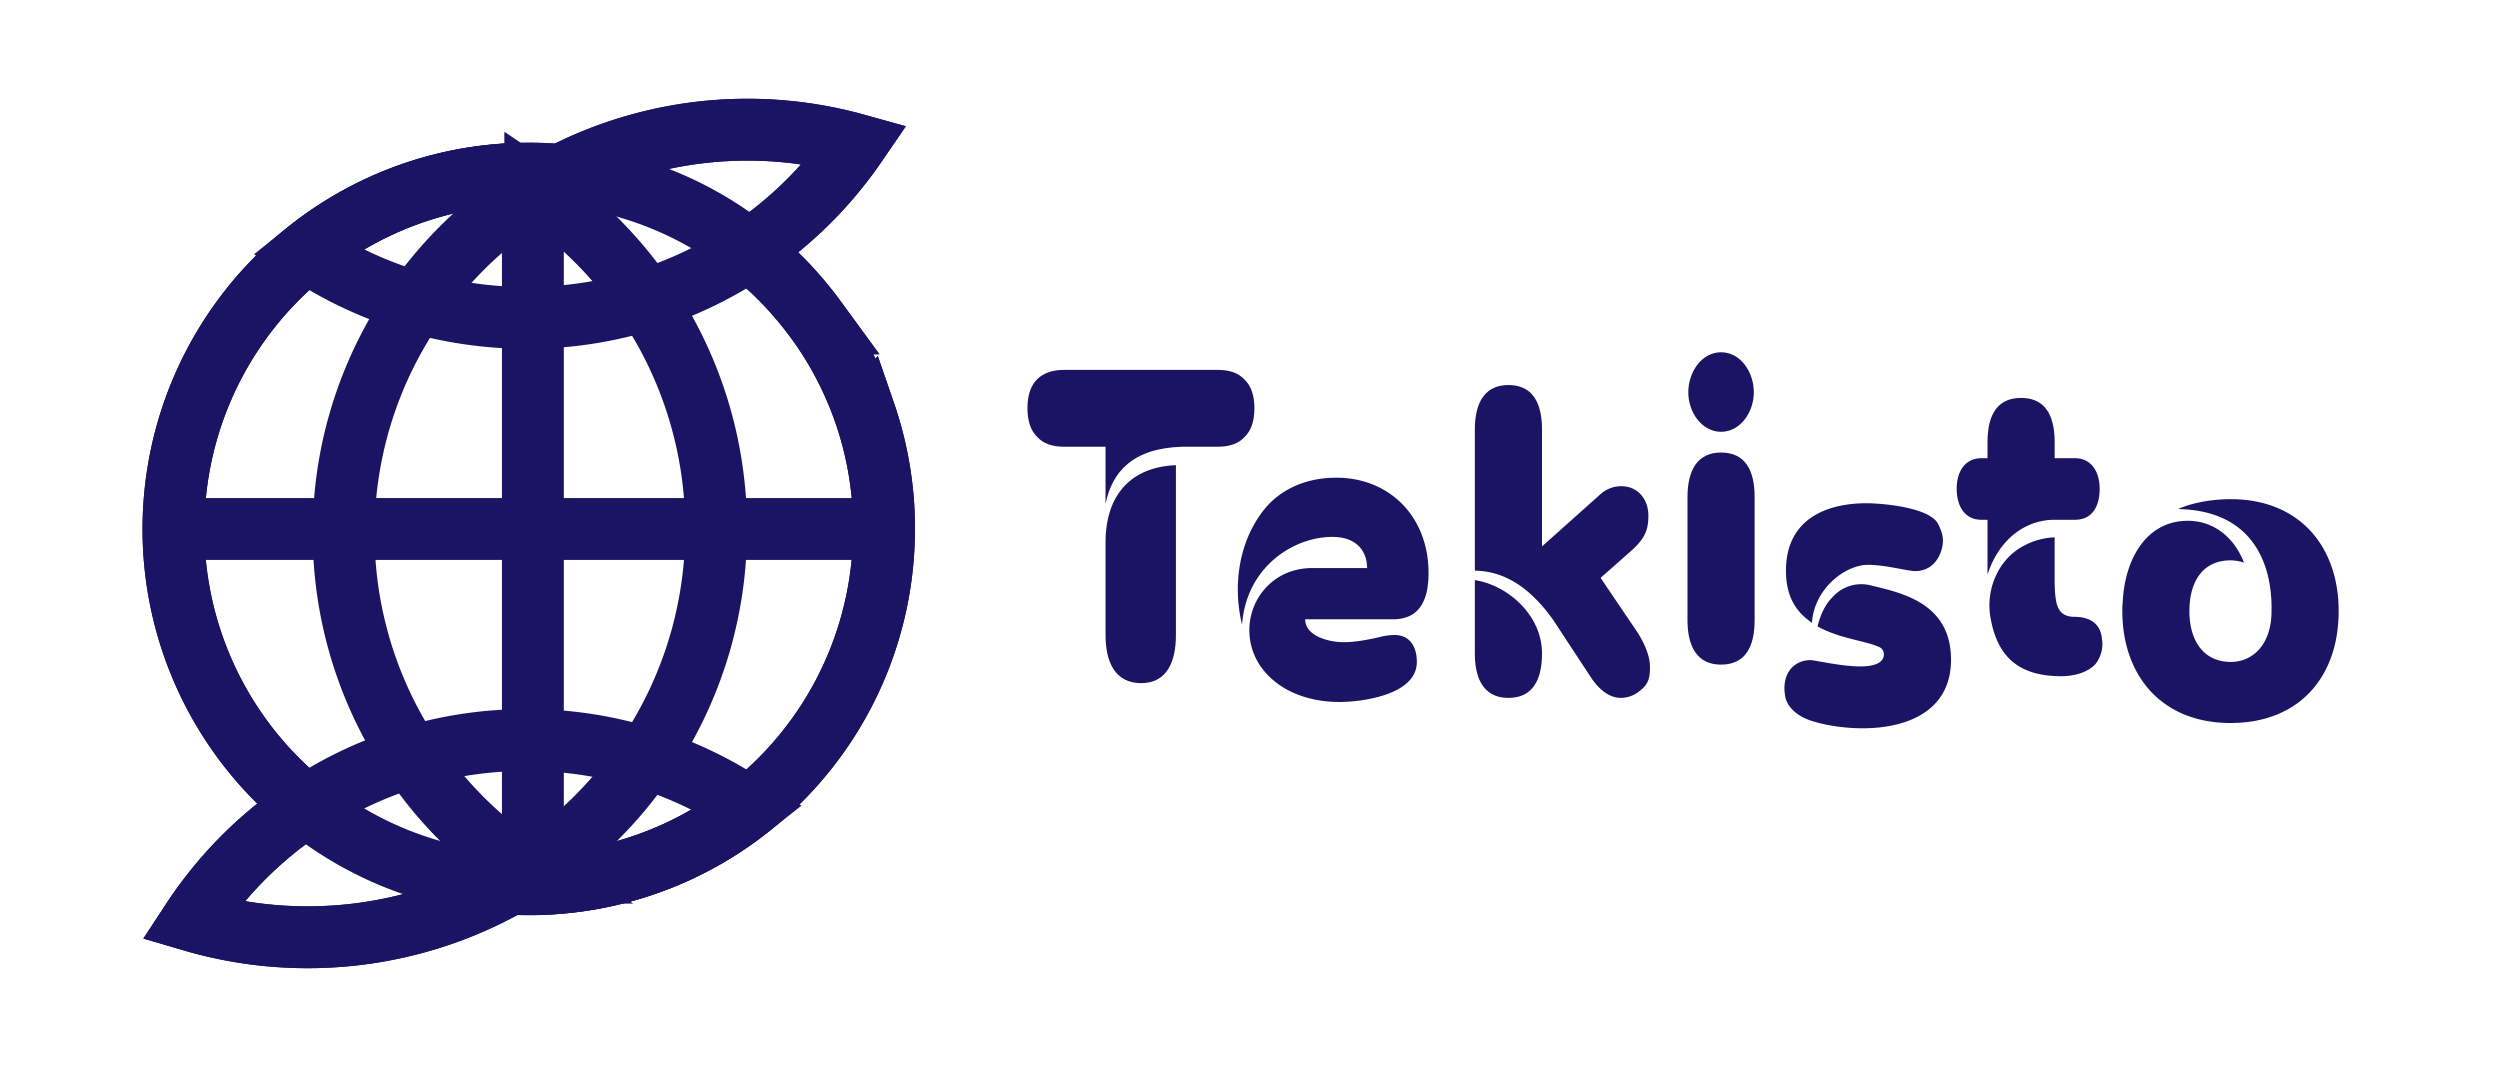 <svg xmlns="http://www.w3.org/2000/svg" viewBox="0 0 1616.59 700"><defs><style>.cls-1{fill:none;stroke:#1b1464;stroke-miterlimit:10;stroke-width:40px;}.cls-2{fill:#1b1464;}</style></defs><g id="Artwork"><path class="cls-1" d="M571.65,342.07h0A229.66,229.66,0,0,1,353.38,571.47c-.95.06-1.91.12-2.86.15l-2.53.09c-1.14,0-2.27.06-3.4.06h-2.65c-4.08,0-8.09-.12-12.09-.31A229.86,229.86,0,0,1,112.17,342.08h0A229.84,229.84,0,0,1,329.85,112.63c4-.19,8-.32,12.09-.32l2.65,0q9.21.09,18.21.94A227.75,227.75,0,0,1,484.36,161.8q6.24,4.94,12.11,10.28,3.54,3.21,6.91,6.56c.75.74,1.5,1.49,2.24,2.25q2.24,2.25,4.4,4.58,3.24,3.48,6.35,7.11,2.07,2.41,4.06,4.87,3,3.69,5.86,7.54c1,1.35,2,2.7,3,4.07a228.67,228.67,0,0,1,24.58,44.16q1,2.35,1.94,4.74c.39,1,.78,2,1.16,3q1.14,3,2.2,6.08a226.48,226.48,0,0,1,6.52,22.66q2.08,8.94,3.46,18.13c.06.38.12.75.16,1.13.26,1.74.49,3.5.7,5.25.19,1.59.37,3.19.53,4.79.41,4.12.72,8.28.9,12.47C571.56,335,571.65,338.52,571.65,342.07Z"/><path class="cls-1" d="M571.65,342.07h0A229.66,229.66,0,0,1,353.38,571.47c-3-1.7-5.89-3.45-8.79-5.28l-2.65-1.72c-.07,0-.2-.13-.32-.19A261.16,261.16,0,0,1,222.21,345v-2.93h0a260.22,260.22,0,0,1,47-146.49,263.53,263.53,0,0,1,72.78-70.16c.88-.56,1.76-1.13,2.65-1.68l1.54-.94c5.41-3.43,11-6.54,16.67-9.53A261.92,261.92,0,0,1,553.45,93.42a257.88,257.88,0,0,1-69.09,68.38q6.24,4.94,12.11,10.28,3.54,3.21,6.91,6.56c.75.74,1.5,1.49,2.24,2.25,1.48,1.5,3,3,4.4,4.58q3.24,3.48,6.35,7.11,2.07,2.4,4.06,4.87,3,3.69,5.86,7.54c1,1.35,2,2.7,3,4.07a228.67,228.67,0,0,1,24.58,44.16c.66,1.57,1.3,3.15,1.94,4.74.39,1,.78,2,1.16,3,.75,2,1.49,4,2.2,6.08a226.48,226.48,0,0,1,6.52,22.66q2.08,8.94,3.46,18.13c.06.38.12.75.16,1.13.26,1.75.49,3.5.7,5.25.19,1.59.37,3.19.53,4.79.41,4.12.72,8.28.9,12.47C571.56,335,571.65,338.52,571.65,342.07Z"/><path class="cls-1" d="M484.36,522.3a228.1,228.1,0,0,1-131,49.17c-.95.06-1.91.12-2.86.15l-2.53.09c-1.14,0-2.27.06-3.4.06h-2.65c-4.08,0-8.09-.12-12.09-.31a264.89,264.89,0,0,1-205.61,23.86,259.57,259.57,0,0,1,73.93-74.12,257.23,257.23,0,0,1,142.3-42.68h1.47l2.65,0A257.21,257.21,0,0,1,484.36,522.3Z"/><line class="cls-1" x1="344.58" y1="112.33" x2="344.58" y2="571.8"/><path class="cls-1" d="M463.05,342.07h0a262.18,262.18,0,0,1-45.48,148.16,264.8,264.8,0,0,1-73,72.12l-2.65,1.73c-.14.07-.2.19-.32.19-3.88,2.54-7.77,4.9-11.77,7.19a264.89,264.89,0,0,1-205.61,23.86,259.57,259.57,0,0,1,73.93-74.12,228.9,228.9,0,0,1-86-179.13h0A229.84,229.84,0,0,1,329.85,112.63c4.07,2.35,8.14,4.83,12.09,7.37.88.57,1.76,1.15,2.65,1.75.51.35,1,.71,1.54,1a265.54,265.54,0,0,1,71.44,71.06A262.48,262.48,0,0,1,463.05,342.07Z"/><path class="cls-1" d="M553.45,93.42a257.88,257.88,0,0,1-69.09,68.38,259.36,259.36,0,0,1-66.79,32.06,258.42,258.42,0,0,1-73,11.68l-2.65,0h-1.47a258.84,258.84,0,0,1-71.31-10,256.78,256.78,0,0,1-71-32.7,228,228,0,0,1,131.68-50.25c4-.19,8-.32,12.09-.32l2.65,0q9.21.09,18.21.94A261.92,261.92,0,0,1,553.45,93.42Z"/><line class="cls-1" x1="112.17" y1="342.06" x2="571.64" y2="342.06"/><path class="cls-2" d="M688.2,239.18h99.14c7.84,0,13.6,2,17.52,6.39q6.28,6.1,6.28,18.31c0,8.43-2.09,14.54-6.28,18.61-3.92,4.36-9.68,6.39-17.52,6.39H764.58c-32.44.87-45.52,16.57-49.7,36.91V288.88H688.2c-7.85,0-13.61-2-17.53-6.39-4.19-4.07-6.28-10.18-6.28-18.61C664.39,246.74,673.55,239.18,688.2,239.18Zm26.68,171.48V350.79c0-31.39,17-48.83,45.51-50V410.66c0,17.14-5.75,31.09-22.49,31.09C720.89,441.75,714.88,427.8,714.88,410.66Z"/><path class="cls-2" d="M975.4,249c15.7,0,21.71,11.63,21.71,28.77v75.57l37.41-33.42a20.21,20.21,0,0,1,13.86-5.53c10.2,0,17.53,7.85,17.53,19.19,0,10.17-3.14,15.11-10.2,21.79L1035,373.67l23.81,35.17c5,7.85,8.11,15.7,8.11,22.38s-.53,11.33-7.59,16.28a18.8,18.8,0,0,1-11.25,3.77c-6,0-12.56-3.48-18.83-12.49L1004.44,401c-14.65-20.63-31.13-31.68-50.75-32V277.76C953.69,260.62,960,249,975.4,249ZM953.69,375.13c20.93,3.19,43.42,22.38,43.42,47.37,0,17.44-6.28,28.77-21.71,28.77s-21.71-11.62-21.71-28.77Z"/><path class="cls-2" d="M1091.19,401V321.39c0-17.14,6.28-28.77,21.71-28.77,15.7,0,21.71,11.63,21.71,28.77V401c0,17.15-6,28.77-21.71,28.77C1097.47,429.8,1091.19,418.18,1091.19,401Zm.52-147.35c0-13.08,8.63-25.87,21.19-25.87s21.19,12.79,21.19,25.87-8.9,25.57-21.19,25.57S1091.71,266.76,1091.71,253.68Z"/><path class="cls-2" d="M1170.57,426.86c3.4,0,19.62,4.07,32.43,4.07,8.37,0,15.17-2,15.17-7.85a5.08,5.08,0,0,0-3.66-4.94c-8.37-3.78-25.11-5.23-39.24-13.08,1.84-7.27,4.71-13.95,9.68-18.89a24.94,24.94,0,0,1,25.12-7.56c18.57,4.65,51.53,10.76,51.53,48,0,29.93-23,41.56-47.35,43.88-16,1.46-32.44-.87-43.68-4.65-10.21-3.48-15.44-10.17-16.22-15.69C1151.73,435,1160.63,426.86,1170.57,426.86ZM1154.87,369c0-33.71,26.68-43.59,52.06-43.59,9.94,0,40.8,2.61,46.3,13.37,2.09,4.07,3.14,7.55,3.14,10.75,0,7.27-4.71,19.76-18,19.76-5.23,0-23.81-5.23-34-3.78-14.65,2.33-31.39,17.15-32.7,37.21C1161.93,396.05,1154.87,386.46,1154.87,369Z"/><path class="cls-2" d="M1281.27,296.29h3.93V286.12c0-16.28,5.23-28.78,21.71-28.78s21.71,12.5,21.71,28.78v10.17h13.08c10.46,0,16,8.43,16,19.76s-4.7,20.06-16,20.06h-13.08c-19.62,0-36.36,13.37-43.42,35.45V336.11h-3.93c-10.72,0-16-8.72-16-20.06S1270.81,296.29,1281.27,296.29Zm23,59.29a46.59,46.59,0,0,1,24.33-8.14v27c0,9.59.78,16,2.61,19.18q2.76,5.24,10.21,5.24c9.15,0,17,3.77,17.78,14.53a10.62,10.62,0,0,1,.27,3.19A20.9,20.9,0,0,1,1355,429.4c-5.23,5.81-14.65,7.85-22,7.85-24.07,0-40.29-9.3-45.52-36C1283.63,383.48,1290.69,365.17,1304.29,355.58Z"/><path class="cls-2" d="M1372.37,395.18a46.12,46.12,0,0,1,.27-6.1c1.3-27,14.91-52.32,42.11-52.32,14.39,0,28,8.14,35.31,24.71l1,2.32a29.91,29.91,0,0,0-8.63-1.45c-17.79,0-26.68,13.37-26.68,32.84,0,19.76,9.68,32.84,26.68,32.84,14.91,0,26.42-11.91,26.42-32.84,0-7.27,2.35-64.81-60.43-66,10.2-4.65,23.81-6.4,34-6.4,44.47,0,69.84,30.52,69.84,72.37,0,43-25.9,72.37-69.84,72.37C1397.22,467.55,1372.37,436.16,1372.37,395.18Z"/><path class="cls-2" d="M816.5,330.7c9.68-12.79,25.89-21.8,47.6-21.8,34.53,0,59.65,25.29,59.65,61.62,0,20.05-7.59,29.93-23,29.93H844c0,11.63,17,14.82,24.59,14.82,8.11,0,16.48-1.74,23-3.19a40.19,40.19,0,0,1,10.2-1.46c9.68,0,14.39,7.27,14.39,17.44,0,21.51-36.1,25.87-50,25.87-19.62,0-39.24-6.69-50.75-22.67a41,41,0,0,1-2.09-44.18c7.06-11.91,19.35-19.76,35.31-19.76H884c0-10.46-6.28-19.18-19.89-20.06C839,345.81,806,365,803.16,403.94,797.14,379.23,800.8,351.33,816.5,330.7Z"/></g></svg>